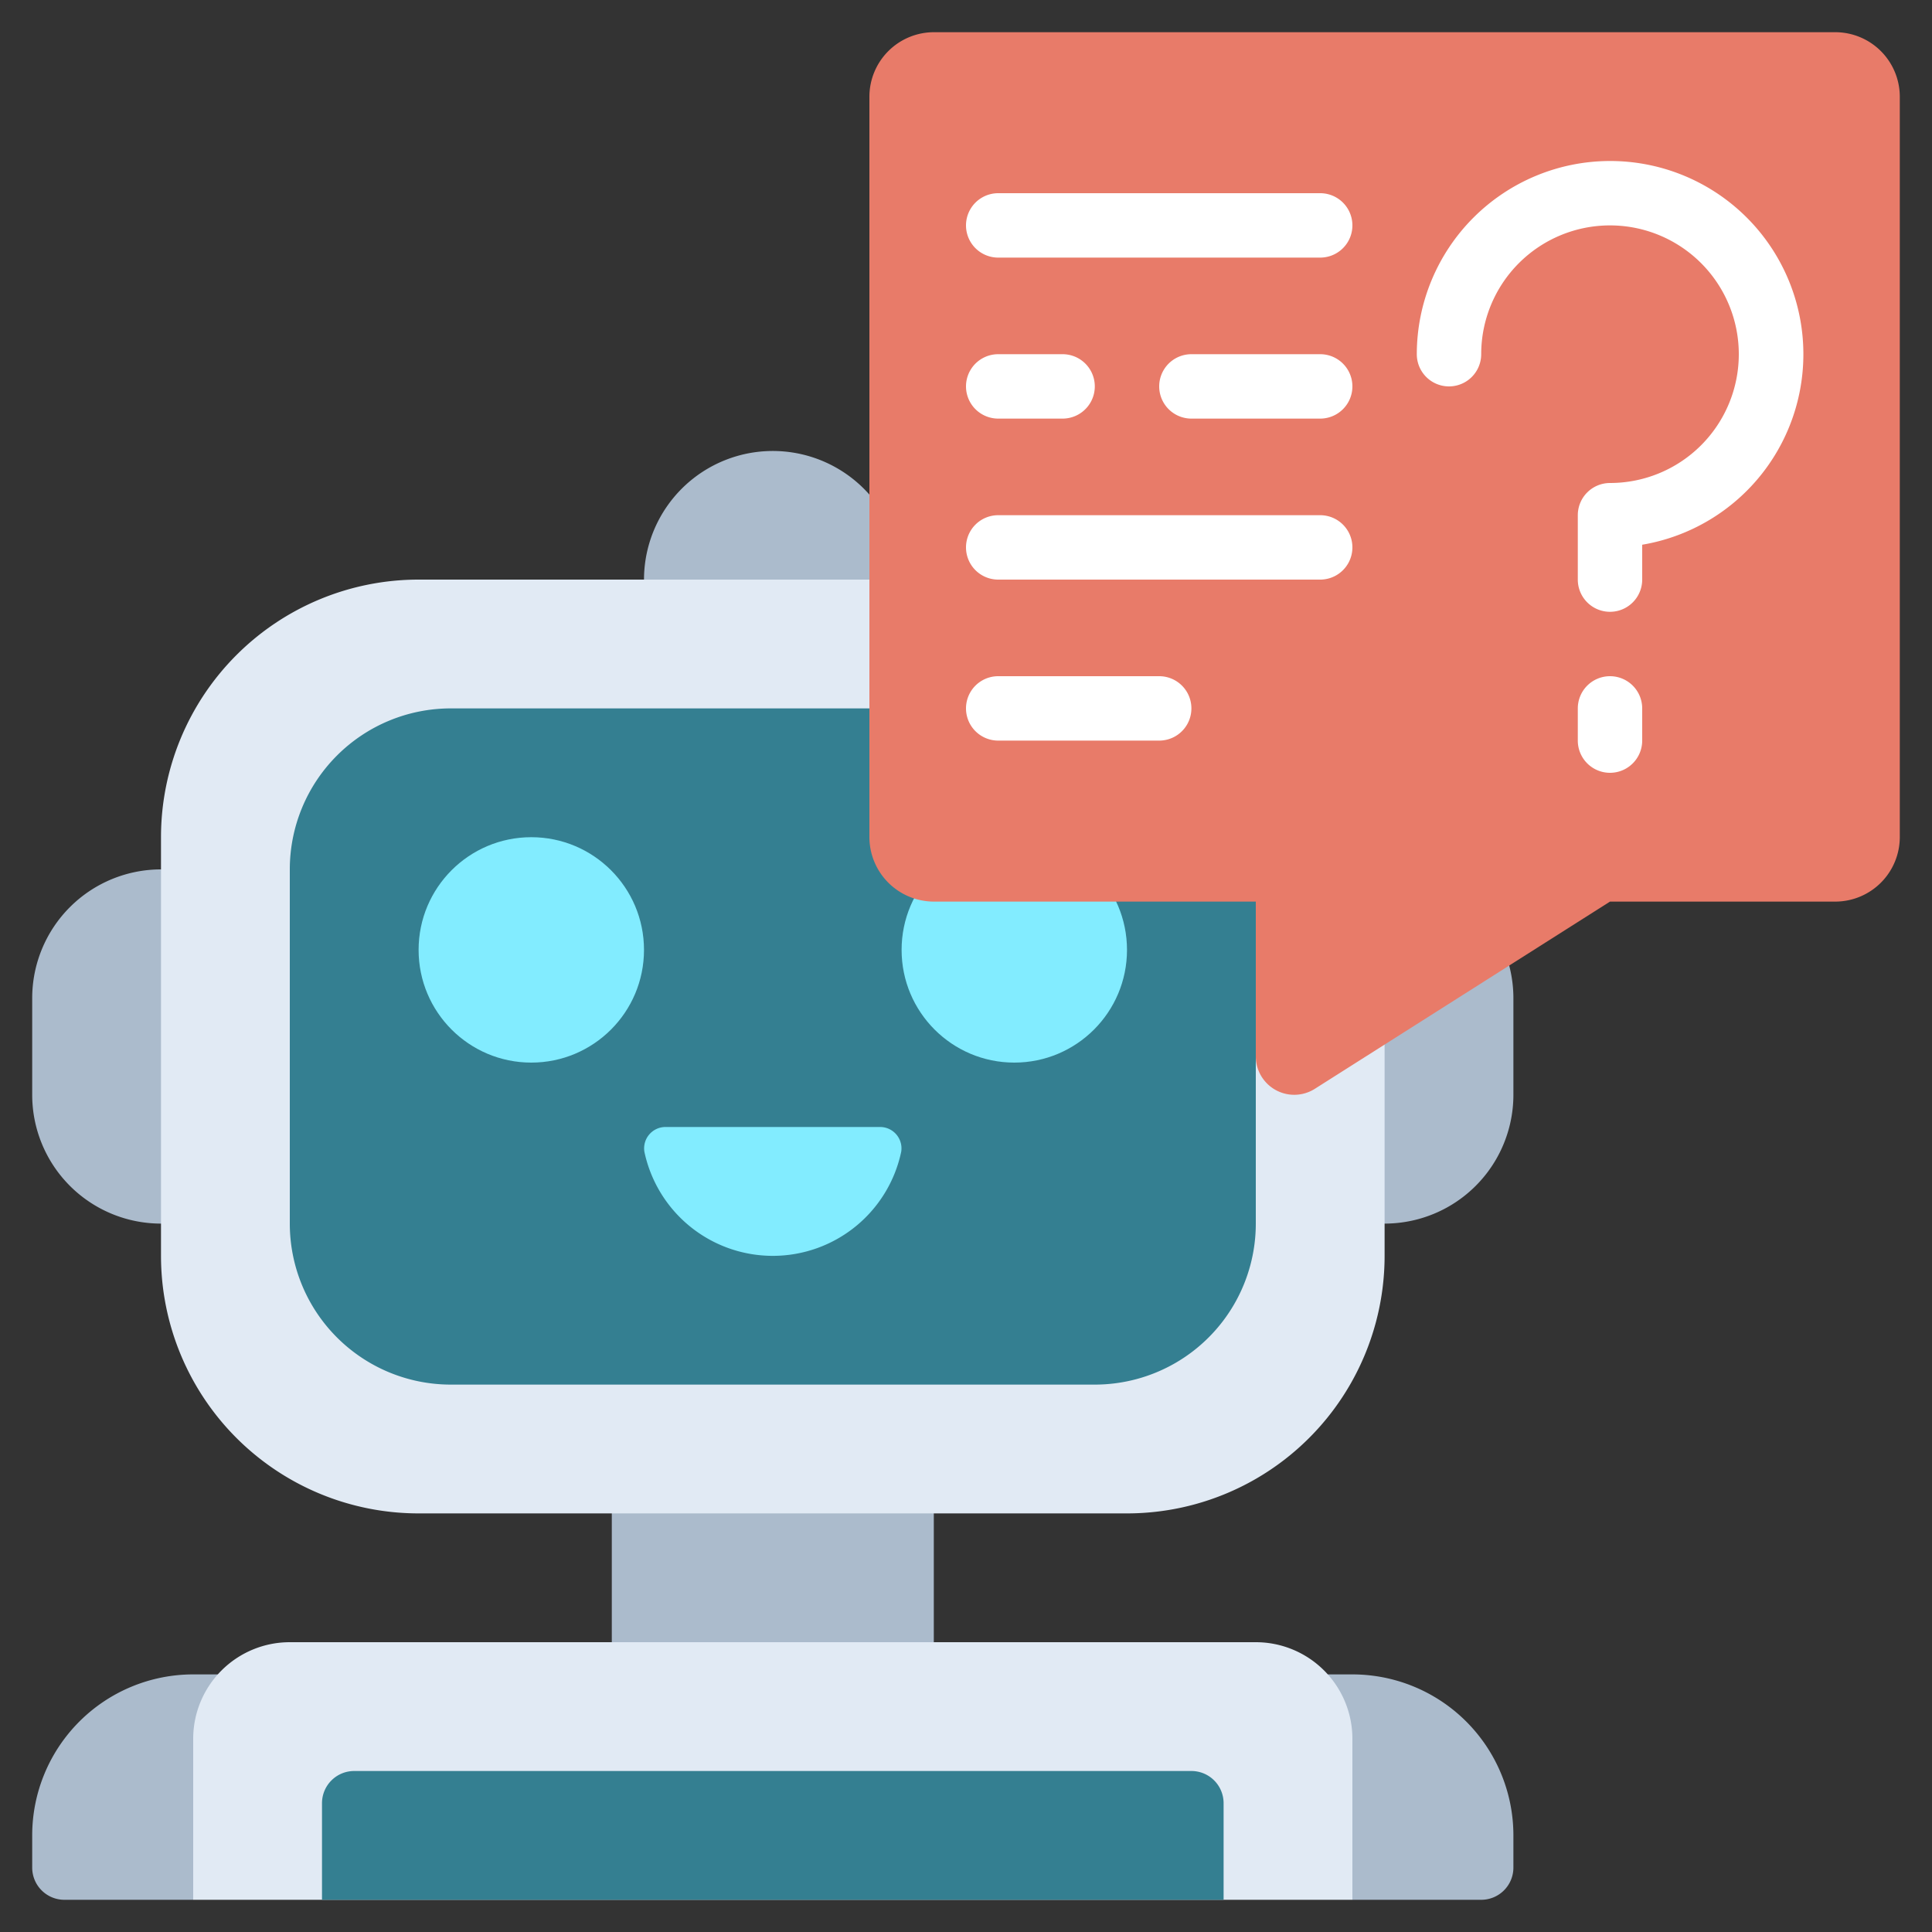 <svg id="Icons" height="512" viewBox="0 0 60 60" width="512" xmlns="http://www.w3.org/2000/svg"><rect x="0" y="0" width="60" height="60" fill="#333333" stroke="none"/><path d="m6 59h-4a1 1 0 0 1 -1-1v-1a5 5 0 0 1 5-5h.77z" fill="#abbbcc"/><path d="m41.23 52h.77a5 5 0 0 1 5 5v1a1 1 0 0 1 -1 1h-4z" fill="#abbbcc"/><path d="m19 46h10v6h-10z" fill="#abbbcc"/><path d="m20 18a4 4 0 0 1 7-2.64l1 3.64z" fill="#abbbcc"/><path d="m6 27v11h-1a4 4 0 0 1 -4-4v-3a4 4 0 0 1 4-4z" fill="#abbbcc"/><path d="m42 27v11h1a4 4 0 0 0 4-4v-3a4 4 0 0 0 -4-4z" fill="#abbbcc"/><path d="m43 32.44v6.56a8 8 0 0 1 -8 8h-22a8 8 0 0 1 -8-8v-13a8 8 0 0 1 8-8h14z" fill="#e1eaf4"/><path d="m39 22v16a5 5 0 0 1 -5 5h-20a5 5 0 0 1 -5-5v-11a5 5 0 0 1 5-5z" fill="#347f91"/><circle cx="16.5" cy="29.5" fill="#82ecff" r="3.5"/><circle cx="31.5" cy="29.5" fill="#82ecff" r="3.5"/><path d="m27.317 35a.664.664 0 0 1 .671.768 4.076 4.076 0 0 1 -7.976 0 .664.664 0 0 1 .671-.768z" fill="#82ecff"/><path d="m9 51h30a3 3 0 0 1 3 3v5a0 0 0 0 1 0 0h-36a0 0 0 0 1 0 0v-5a3 3 0 0 1 3-3z" fill="#e1eaf4"/><path d="m38 59v-3a1 1 0 0 0 -1-1h-26a1 1 0 0 0 -1 1v3z" fill="#347f91"/><path d="m59 3v23a2.006 2.006 0 0 1 -2 2h-7l-9.16 5.81a1.194 1.194 0 0 1 -1.84-1.01v-4.8h-10a2.006 2.006 0 0 1 -2-2v-23a2.006 2.006 0 0 1 2-2h28a2.006 2.006 0 0 1 2 2z" fill="#e87b69"/><g fill="#fff"><path d="m50 5a6.006 6.006 0 0 0 -6 6 1 1 0 0 0 2 0 4 4 0 1 1 4 4 1 1 0 0 0 -1 1v2a1 1 0 0 0 2 0v-1.083a6 6 0 0 0 -1-11.917z"/><path d="m50 21a1 1 0 0 0 -1 1v1a1 1 0 0 0 2 0v-1a1 1 0 0 0 -1-1z"/><path d="m41 6h-10a1 1 0 0 0 0 2h10a1 1 0 0 0 0-2z"/><path d="m41 11h-4a1 1 0 0 0 0 2h4a1 1 0 0 0 0-2z"/><path d="m31 13h2a1 1 0 0 0 0-2h-2a1 1 0 0 0 0 2z"/><path d="m41 16h-10a1 1 0 0 0 0 2h10a1 1 0 0 0 0-2z"/><path d="m36 21h-5a1 1 0 0 0 0 2h5a1 1 0 0 0 0-2z"/></g></svg>